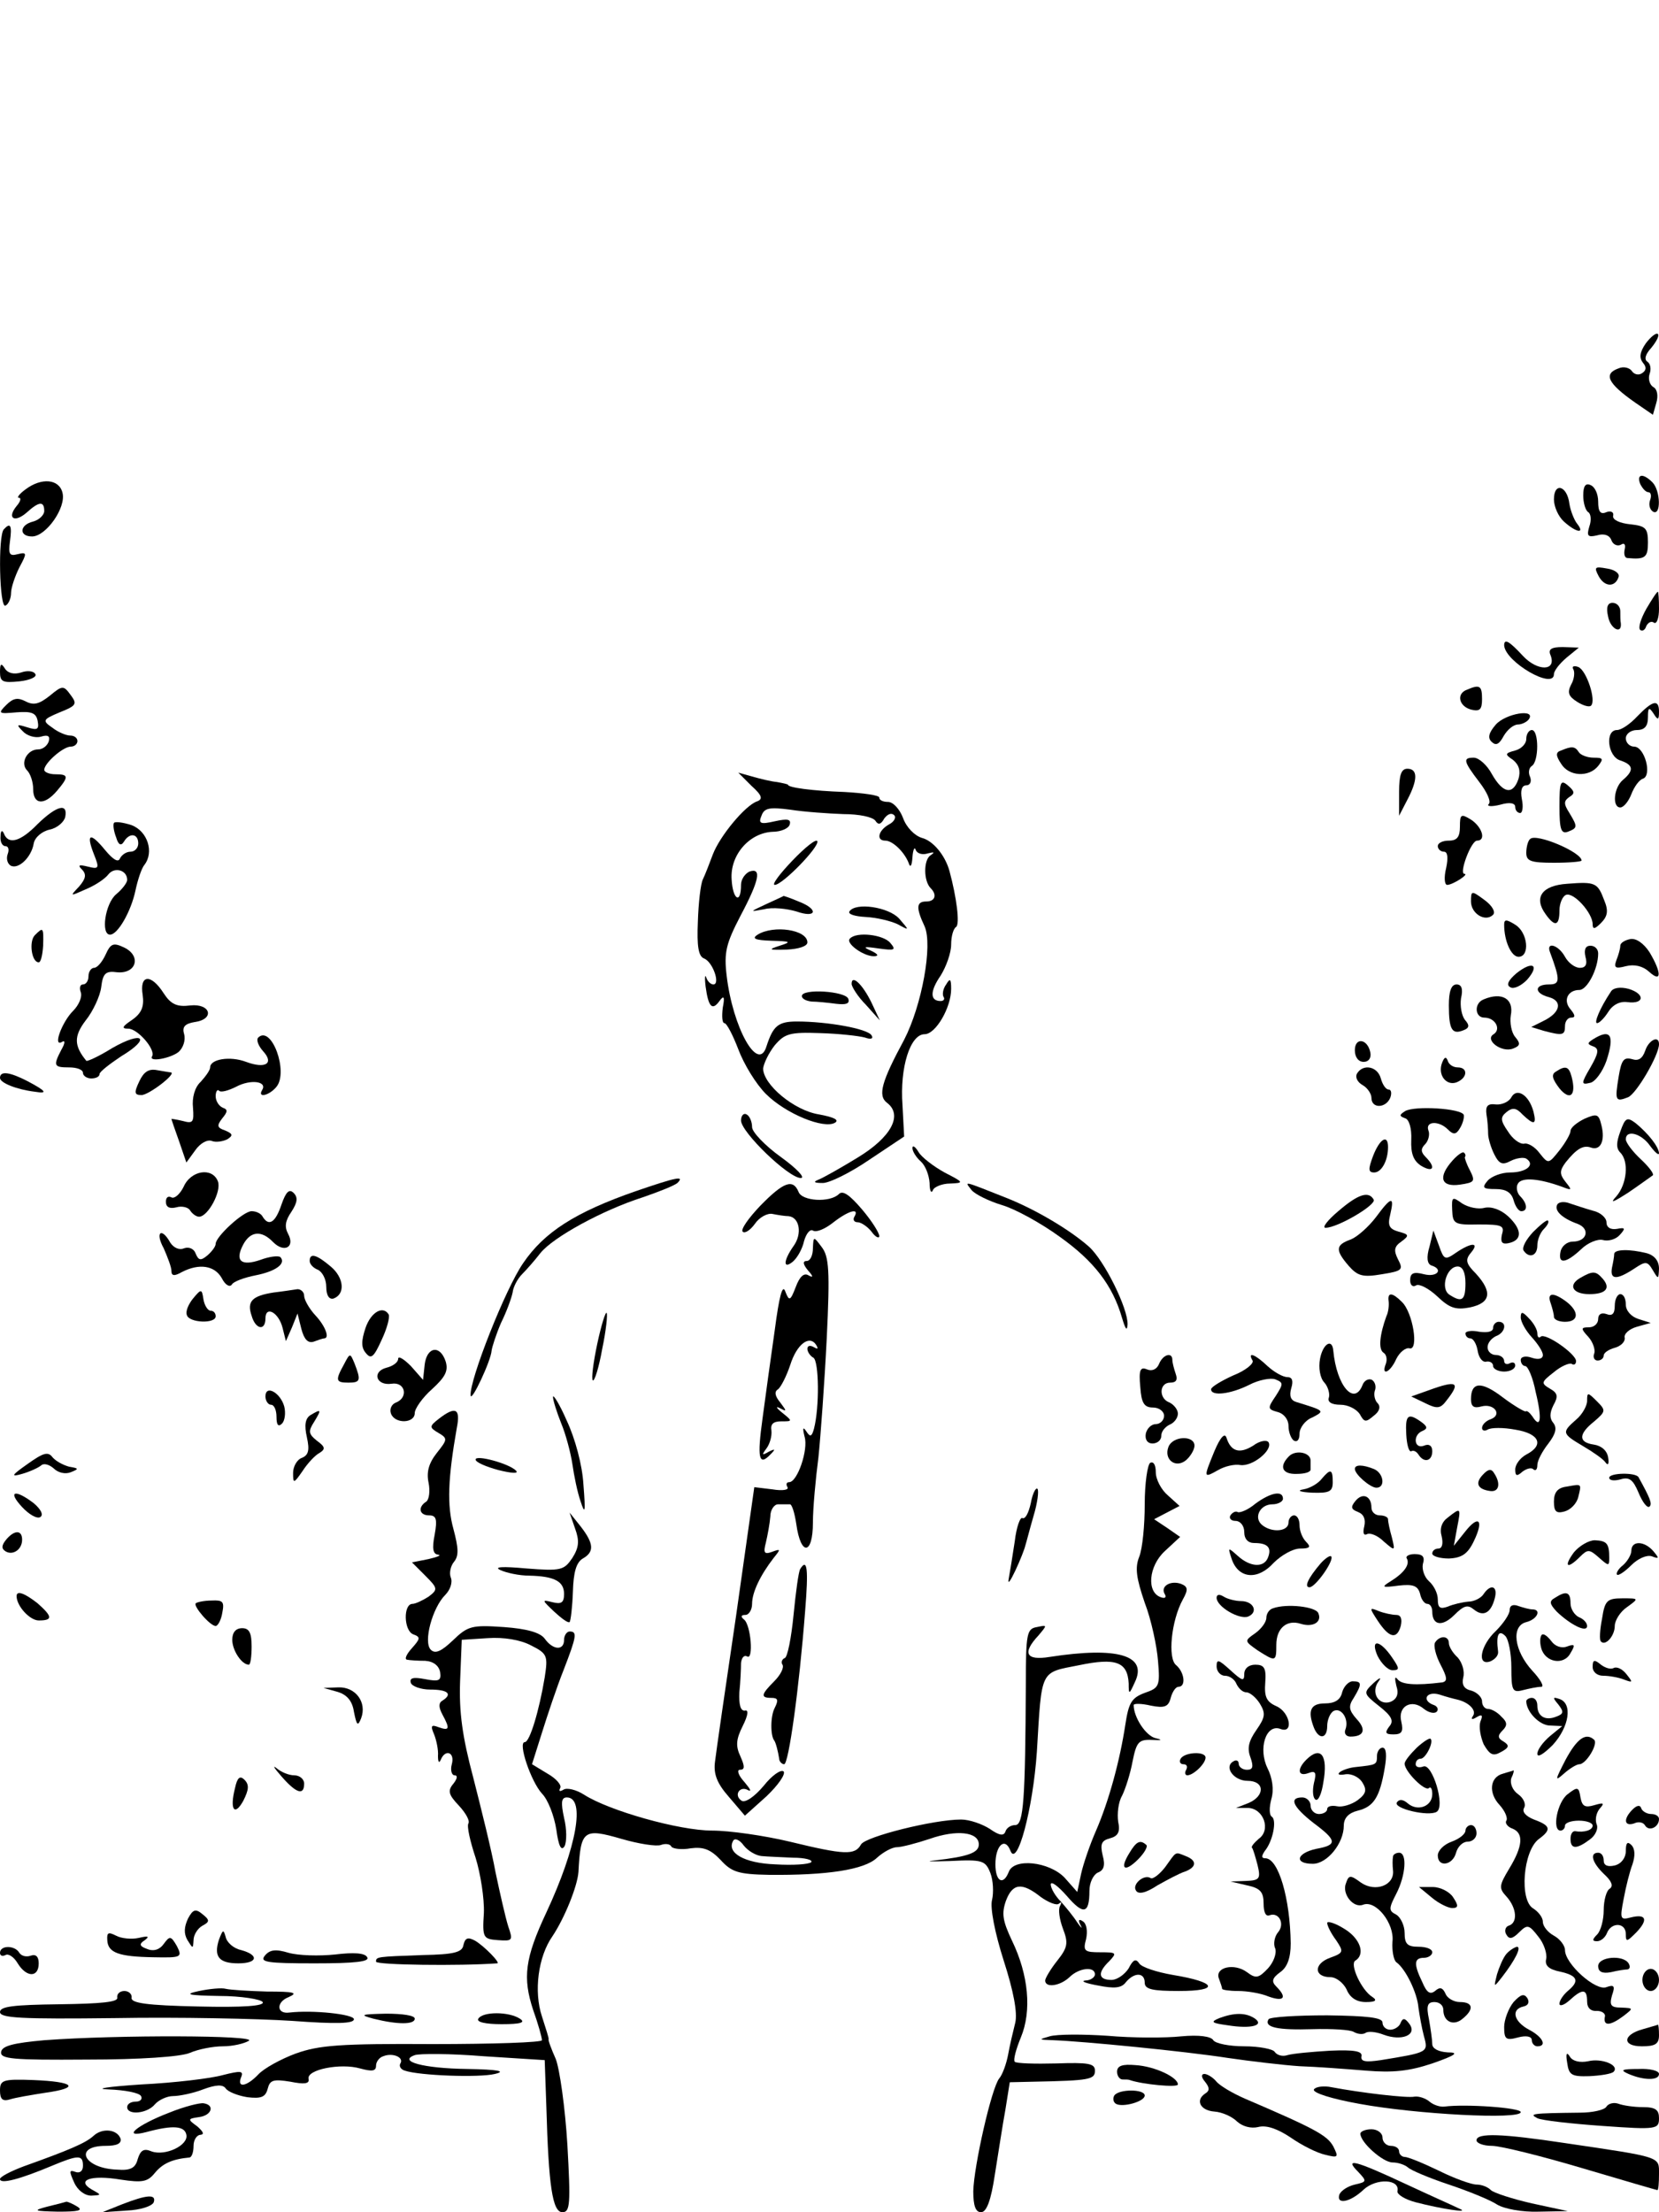 <?xml version="1.0" standalone="no"?>
<!DOCTYPE svg PUBLIC "-//W3C//DTD SVG 20010904//EN"
 "http://www.w3.org/TR/2001/REC-SVG-20010904/DTD/svg10.dtd">
<svg version="1.0" xmlns="http://www.w3.org/2000/svg"
 width="300pt" height="400pt" viewBox="0 0 300 400"
 preserveAspectRatio="xMidYMid meet">
<g transform="translate(0,400) scale(0.1,-0.1)"
fill="#000000" stroke="none">
<path d="M2976 3379 c-11 -16 -12 -26 -5 -35 7 -8 6 -14 -2 -19 -6 -4 -14 -2
-18 4 -4 6 -15 9 -24 5 -28 -10 -20 -27 30 -62 l32 -22 6 21 c4 13 2 25 -5 29
-7 4 -10 15 -7 24 3 8 2 18 -4 22 -6 4 -4 13 7 25 9 11 15 22 12 25 -3 3 -13
-5 -22 -17z"/>
<path d="M2966 3125 c4 -8 10 -15 15 -15 4 0 6 -6 3 -14 -3 -8 -1 -17 5 -21
15 -9 14 38 -1 53 -17 17 -29 15 -22 -3z"/>
<path d="M46 3115 c-11 -8 -16 -15 -12 -15 5 0 3 -7 -4 -15 -18 -22 -4 -31 18
-12 23 21 32 21 32 3 0 -7 -9 -16 -20 -19 -25 -6 -26 -27 -2 -27 25 0 62 52
55 79 -6 25 -38 28 -67 6z"/>
<path d="M2863 3104 c0 -13 4 -27 9 -30 5 -3 6 -15 2 -26 -5 -17 -3 -20 14
-16 13 4 23 0 26 -9 3 -8 11 -11 17 -8 6 4 9 1 7 -8 -2 -9 0 -16 5 -16 32 -3
37 1 37 28 0 26 -4 30 -32 33 -19 2 -32 8 -31 15 2 7 -4 10 -12 7 -11 -5 -15
1 -15 19 0 14 -6 27 -14 30 -9 4 -13 -2 -13 -19z"/>
<path d="M2810 3097 c0 -13 8 -31 18 -40 22 -20 39 -23 24 -4 -5 6 -12 23 -14
36 -4 33 -28 40 -28 8z"/>
<path d="M7 3043 c-11 -11 -8 -145 3 -138 6 3 10 14 10 23 0 9 7 30 15 46 14
26 14 28 -3 24 -15 -4 -17 0 -14 23 4 29 1 35 -11 22z"/>
<path d="M2891 2958 c11 -20 30 -20 36 -1 2 6 -7 13 -21 15 -22 4 -24 3 -15
-14z"/>
<path d="M2977 2899 c-10 -18 -15 -34 -11 -38 4 -3 9 0 11 7 3 6 9 10 14 6 5
-3 9 9 9 25 0 17 -1 31 -2 31 -2 0 -11 -14 -21 -31z"/>
<path d="M2908 2885 c4 -22 25 -33 23 -12 -1 4 -1 14 -1 22 0 8 -6 15 -14 15
-9 0 -12 -8 -8 -25z"/>
<path d="M2720 2833 c2 -30 90 -81 90 -52 0 6 10 19 23 30 l22 18 -29 1 c-21
0 -27 -4 -22 -15 11 -29 -24 -29 -50 -1 -25 27 -34 32 -34 19z"/>
<path d="M0 2785 c0 -18 5 -20 35 -17 19 2 32 8 29 13 -3 6 -15 7 -26 3 -13
-4 -24 -1 -29 7 -7 11 -9 9 -9 -6z"/>
<path d="M2845 2790 c3 -5 2 -18 -4 -28 -7 -14 -5 -21 11 -31 11 -7 22 -10 25
-7 10 9 -8 64 -23 70 -8 3 -12 1 -9 -4z"/>
<path d="M90 2742 c-19 -15 -29 -18 -44 -10 -14 7 -22 6 -35 -7 -15 -15 -14
-16 19 -13 27 2 35 -1 38 -15 3 -16 0 -18 -19 -12 -19 6 -20 5 -8 -7 7 -8 22
-13 33 -10 13 4 17 1 14 -9 -3 -8 -11 -14 -19 -14 -20 0 -33 -25 -20 -38 6 -6
11 -21 11 -34 0 -28 20 -30 43 -3 22 26 21 30 -3 30 -11 0 -20 4 -20 8 0 12
34 42 48 42 7 0 12 5 12 10 0 6 -6 10 -13 10 -7 0 -22 6 -32 14 -19 13 -18 15
13 28 30 12 32 15 20 31 -13 18 -15 18 -38 -1z"/>
<path d="M2653 2753 c-20 -7 -15 -30 7 -36 16 -4 20 0 20 19 0 24 -4 27 -27
17z"/>
<path d="M2961 2705 c-13 -14 -29 -25 -37 -25 -22 0 -17 -48 6 -55 24 -8 25
-18 5 -35 -17 -14 -20 -50 -5 -50 6 0 15 11 20 24 5 13 14 26 21 28 17 6 3 58
-16 58 -8 0 -15 7 -15 15 0 8 9 15 20 15 14 0 20 7 20 23 0 18 2 19 10 7 8
-13 10 -12 10 3 0 23 -11 21 -39 -8z"/>
<path d="M2705 2690 c-13 -15 -15 -24 -8 -31 8 -8 14 -5 22 10 7 12 18 21 26
21 7 0 17 5 20 10 12 19 -42 10 -60 -10z"/>
<path d="M2760 2664 c0 -9 -9 -18 -20 -21 -19 -5 -19 -7 -4 -17 11 -9 14 -20
10 -34 -10 -30 -28 -27 -48 8 -9 17 -24 30 -33 30 -20 0 -19 -6 10 -44 14 -18
22 -36 17 -40 -4 -4 5 -5 21 -1 17 5 27 3 27 -4 0 -6 4 -11 9 -11 4 0 6 11 3
25 -3 16 0 25 8 25 7 0 10 7 7 15 -4 8 -2 17 3 20 13 8 13 65 0 65 -5 0 -10
-7 -10 -16z"/>
<path d="M2823 2643 c-10 -3 -10 -9 0 -24 14 -23 50 -25 67 -4 10 13 9 15 -8
15 -12 0 -24 5 -27 10 -7 11 -13 11 -32 3z"/>
<path d="M2530 2568 l0 -43 15 29 c19 36 19 56 0 56 -11 0 -15 -11 -15 -42z"/>
<path d="M1359 2579 c19 -17 21 -24 10 -28 -21 -7 -67 -62 -80 -96 -6 -16 -14
-37 -18 -45 -4 -8 -8 -43 -9 -76 -2 -45 1 -63 11 -67 16 -6 30 -47 17 -47 -5
0 -11 6 -13 13 -2 6 -3 -1 -1 -17 5 -37 12 -44 25 -26 8 11 10 8 6 -12 -2 -16
-1 -28 3 -28 4 0 15 -21 25 -47 10 -27 32 -63 50 -81 36 -36 105 -64 125 -52
8 5 -2 10 -29 15 -45 7 -101 54 -101 83 1 9 10 28 21 42 18 21 27 24 82 22 34
-1 70 -5 81 -8 11 -4 16 -2 12 4 -7 12 -80 25 -135 25 -34 0 -43 -8 -55 -45
-15 -49 -61 34 -72 128 -5 42 -1 58 25 108 34 64 39 88 16 80 -8 -4 -15 -14
-15 -24 0 -36 -15 -27 -17 10 -3 44 32 84 74 86 15 0 29 6 31 13 3 10 -4 11
-27 6 -26 -6 -30 -4 -24 10 5 14 14 16 52 11 25 -4 69 -7 96 -8 28 0 53 -5 58
-12 5 -8 10 -7 16 4 6 8 13 11 18 6 4 -4 0 -12 -10 -17 -19 -11 -23 -29 -6
-29 13 0 34 -20 42 -40 3 -10 6 -6 7 10 1 14 4 20 6 13 3 -7 13 -9 22 -6 12 3
13 2 4 -4 -12 -9 -12 -46 1 -59 12 -12 8 -24 -8 -24 -18 0 -19 -11 -3 -45 15
-34 -5 -143 -37 -205 -41 -76 -48 -101 -31 -114 29 -22 8 -62 -53 -99 -31 -19
-63 -37 -71 -40 -10 -4 -8 -6 7 -6 11 -1 50 18 85 42 l63 42 -3 57 c-5 68 14
128 40 128 20 0 48 48 48 82 0 18 -2 20 -9 8 -6 -8 -7 -18 -5 -22 3 -4 1 -8
-5 -8 -19 0 -20 17 0 46 10 16 19 41 19 56 0 15 4 29 9 32 7 5 1 53 -12 101
-8 29 -30 55 -50 60 -13 4 -28 19 -34 36 -6 16 -18 29 -27 29 -9 0 -16 3 -16
8 0 4 -28 8 -63 10 -58 2 -102 8 -102 13 0 1 -9 3 -20 5 -11 1 -31 6 -45 10
l-25 7 24 -24z"/>
<path d="M2820 2542 c0 -42 3 -50 15 -46 18 7 18 9 3 34 -11 17 -10 22 0 29
10 6 10 10 -3 21 -13 11 -15 6 -15 -38z"/>
<path d="M68 2510 c-31 -32 -53 -38 -61 -17 -3 7 -6 5 -6 -5 -1 -10 3 -18 9
-18 5 0 7 -6 4 -14 -3 -8 -1 -17 5 -21 14 -8 38 15 42 40 2 11 15 22 29 25 14
3 26 14 28 23 5 26 -16 20 -50 -13z"/>
<path d="M2640 2505 c0 -18 -5 -25 -20 -25 -11 0 -20 -4 -20 -10 0 -5 5 -10
11 -10 7 0 8 -11 4 -30 -4 -16 -3 -30 2 -30 10 0 41 20 31 20 -10 0 12 60 23
60 17 0 9 25 -11 38 -18 11 -20 10 -20 -13z"/>
<path d="M206 2512 c-2 -4 0 -16 4 -26 4 -14 9 -16 14 -8 10 17 26 15 26 -3 0
-8 -6 -15 -14 -15 -8 0 -16 -6 -19 -12 -3 -8 -12 -3 -27 15 -27 33 -35 30 -20
-8 10 -25 9 -27 -11 -22 -16 4 -19 3 -11 -5 9 -9 7 -17 -5 -31 -17 -18 -17
-18 12 -5 17 7 35 19 41 27 11 14 34 8 34 -10 0 -5 -9 -17 -20 -26 -20 -17
-28 -73 -11 -73 14 0 38 42 46 80 4 19 11 40 16 46 18 23 6 61 -23 72 -15 5
-30 7 -32 4z"/>
<path d="M1433 2444 c-23 -24 -38 -44 -32 -44 14 0 81 69 77 79 -2 5 -22 -11
-45 -35z"/>
<path d="M2767 2483 c-4 -3 -7 -15 -7 -25 0 -15 8 -18 50 -18 28 0 50 2 50 4
0 15 -82 50 -93 39z"/>
<path d="M2834 2402 c-46 -3 -61 -25 -39 -55 17 -24 25 -21 25 7 0 13 6 26 12
28 14 5 48 -33 48 -53 0 -10 4 -9 15 2 12 12 14 22 6 41 -12 32 -16 34 -67 30z"/>
<path d="M2660 2370 c0 -22 26 -38 40 -24 5 5 -2 17 -16 27 -23 17 -24 17 -24
-3z"/>
<path d="M1385 2365 c-30 -14 -30 -14 -3 -9 15 4 41 1 58 -4 37 -13 41 4 4 18
-14 6 -26 10 -27 10 -1 -1 -15 -7 -32 -15z"/>
<path d="M1536 2352 c-3 -5 10 -9 29 -10 20 -1 45 -7 58 -13 22 -12 22 -12 3
10 -19 21 -79 30 -90 13z"/>
<path d="M2720 2328 c0 -30 13 -58 26 -58 21 0 17 44 -6 58 -16 10 -20 10 -20
0z"/>
<path d="M63 2309 c-11 -11 -6 -49 7 -49 4 0 7 14 8 30 1 34 0 34 -15 19z"/>
<path d="M1370 2310 c-11 -7 -5 -10 25 -11 35 -1 37 -2 15 -9 -22 -7 -20 -8
13 -7 21 1 37 6 37 13 0 23 -61 32 -90 14z"/>
<path d="M1537 2303 c-9 -8 24 -32 43 -32 10 0 8 4 -5 10 -16 7 -13 8 14 4 29
-4 32 -3 21 10 -12 15 -61 21 -73 8z"/>
<path d="M2948 2302 c-10 -2 -18 -7 -18 -12 0 -5 -3 -16 -7 -26 -5 -14 -2 -16
17 -11 16 4 31 0 42 -10 23 -21 23 -2 1 35 -11 17 -25 26 -35 24z"/>
<path d="M191 2274 c-6 -13 -15 -24 -21 -24 -5 0 -10 -7 -10 -15 0 -8 -4 -15
-10 -15 -5 0 -7 -6 -4 -14 3 -8 -3 -23 -14 -34 -20 -20 -37 -66 -20 -56 6 4 6
-2 -1 -14 -15 -29 -14 -32 14 -32 14 0 25 -4 25 -10 0 -5 7 -10 15 -10 8 0 15
3 15 8 0 4 18 18 39 32 55 33 40 47 -16 15 -24 -15 -46 -25 -47 -23 -22 27
-23 44 -1 73 13 16 26 44 28 60 3 25 8 30 29 27 35 -3 44 30 12 45 -19 9 -24
7 -33 -13z"/>
<path d="M2803 2278 c19 -51 18 -58 -2 -58 -27 0 -27 -16 0 -23 25 -7 21 -28
-10 -43 l-22 -11 23 -7 c34 -9 38 -8 38 9 0 8 5 15 11 15 8 0 8 4 -1 15 -14
16 -5 35 16 35 14 0 34 38 34 66 0 8 -6 14 -14 14 -9 0 -12 -7 -9 -20 4 -14 0
-20 -10 -20 -9 0 -21 9 -27 20 -12 22 -35 28 -27 8z"/>
<path d="M2742 2240 c-14 -12 -19 -21 -11 -25 6 -4 19 2 30 13 24 27 11 36
-19 12z"/>
<path d="M258 2201 c3 -21 -2 -33 -19 -45 -18 -12 -20 -16 -7 -16 17 0 50 -38
43 -50 -7 -11 33 -4 48 8 8 7 13 21 10 32 -4 13 1 19 19 22 37 5 29 34 -8 30
-24 -3 -35 2 -48 22 -23 36 -44 34 -38 -3z"/>
<path d="M1540 2221 c0 -5 11 -23 26 -38 l25 -28 -15 32 c-16 33 -36 52 -36
34z"/>
<path d="M2620 2182 c0 -44 6 -53 26 -45 11 4 12 9 3 19 -6 8 -9 25 -7 39 4
17 1 25 -8 25 -10 0 -14 -13 -14 -38z"/>
<path d="M2913 2207 c-20 -30 -31 -57 -25 -57 4 0 13 9 20 20 8 13 21 20 35
18 31 -4 32 15 2 24 -15 4 -28 2 -32 -5z"/>
<path d="M1450 2199 c0 -5 8 -9 18 -10 9 0 29 -2 44 -4 18 -2 25 0 22 9 -5 14
-84 19 -84 5z"/>
<path d="M2683 2193 c-18 -7 -16 -33 1 -33 20 0 31 -21 17 -30 -17 -10 14 -34
35 -26 13 5 14 9 4 21 -7 8 -10 26 -8 39 6 30 -16 43 -49 29z"/>
<path d="M467 2124 c-4 -4 0 -15 9 -25 20 -22 4 -32 -31 -19 -29 11 -65 5 -65
-10 0 -5 -8 -16 -17 -26 -11 -10 -16 -29 -14 -47 2 -26 0 -29 -18 -24 -12 3
-21 4 -21 4 0 -1 6 -19 14 -41 l13 -38 16 22 c9 13 22 20 30 17 7 -3 20 -1 28
3 11 7 10 10 -4 16 -15 5 -15 9 -5 22 10 12 10 16 1 19 -7 3 -13 12 -13 21 0
8 3 13 6 10 3 -4 17 0 31 7 26 14 57 10 47 -6 -9 -15 13 -10 26 6 22 27 -9
112 -33 89z"/>
<path d="M2881 2121 c-11 -7 -11 -9 0 -13 11 -4 10 -12 -5 -38 -17 -29 -17
-32 -1 -28 9 1 23 20 30 40 15 46 8 59 -24 39z"/>
<path d="M2450 2101 c0 -12 6 -21 16 -21 9 0 14 7 12 17 -5 25 -28 28 -28 4z"/>
<path d="M2975 2100 c-5 -14 -12 -19 -24 -15 -15 4 -19 -2 -24 -32 -7 -43 -6
-46 17 -37 15 6 56 76 56 96 0 17 -19 7 -25 -12z"/>
<path d="M2608 2079 c-9 -22 7 -43 26 -36 20 8 21 27 2 27 -8 0 -16 5 -18 12
-3 8 -6 7 -10 -3z"/>
<path d="M252 2045 c-10 -21 -9 -25 4 -25 13 0 64 39 53 41 -2 0 -13 2 -25 4
-15 3 -24 -3 -32 -20z"/>
<path d="M2454 2059 c-4 -7 1 -16 10 -21 9 -5 16 -16 16 -23 0 -20 26 -19 34
0 3 8 2 15 -3 15 -5 0 -11 9 -14 20 -6 22 -32 27 -43 9z"/>
<path d="M2813 2062 c-8 -5 -6 -13 7 -30 19 -23 31 -13 22 21 -5 19 -11 21
-29 9z"/>
<path d="M0 2051 c0 -9 30 -21 63 -25 24 -4 21 1 -13 19 -33 17 -50 19 -50 6z"/>
<path d="M2733 2016 c-4 -8 -17 -14 -28 -13 -15 2 -19 -3 -17 -18 2 -11 3 -27
3 -35 0 -8 5 -25 11 -37 9 -18 15 -20 30 -12 10 5 23 7 28 4 17 -11 0 -25 -29
-25 -16 0 -34 -7 -41 -15 -11 -13 -8 -15 15 -15 18 0 28 -6 32 -20 3 -11 9
-20 14 -20 12 0 11 14 -2 27 -6 6 -8 17 -4 23 7 12 39 9 80 -6 18 -7 18 -6 6
9 -11 14 -11 20 0 35 20 25 32 32 46 27 17 -6 26 12 19 40 -5 21 -8 22 -31 12
-14 -7 -25 -16 -25 -22 0 -5 -9 -21 -20 -35 -20 -25 -20 -25 -36 -5 -8 11 -21
19 -28 17 -8 -1 -21 9 -29 22 -14 20 -14 26 -3 35 11 9 18 8 29 -4 21 -20 26
-19 20 5 -8 30 -30 44 -40 26z"/>
<path d="M2541 1991 c-11 -7 -11 -9 0 -13 7 -2 12 -18 11 -39 -1 -25 4 -38 18
-47 22 -13 27 -3 8 16 -9 9 -9 15 -1 23 6 6 9 18 6 25 -6 17 19 18 35 2 10
-10 15 -10 22 2 5 8 8 19 7 24 -4 12 -89 17 -106 7z"/>
<path d="M1340 1974 c0 -21 86 -104 108 -104 9 0 -7 17 -36 38 -28 20 -52 45
-52 54 0 9 -4 20 -10 23 -5 3 -10 -2 -10 -11z"/>
<path d="M2930 1954 c-7 -19 -8 -30 0 -38 16 -16 12 -57 -7 -79 -13 -14 -6
-11 22 7 22 15 41 29 44 31 2 3 -8 16 -22 29 -15 14 -27 30 -27 36 0 18 28 11
44 -12 9 -12 16 -18 16 -13 -1 12 -19 35 -42 54 -16 12 -19 10 -28 -15z"/>
<path d="M2483 1910 c-9 -24 -9 -30 2 -30 13 0 25 21 25 46 0 24 -15 15 -27
-16z"/>
<path d="M1650 1924 c0 -6 7 -17 15 -24 8 -7 15 -24 16 -39 0 -14 3 -20 6 -13
2 6 17 12 31 12 26 1 25 2 -10 20 -20 11 -42 28 -47 37 -6 10 -11 13 -11 7z"/>
<path d="M2627 1902 c-27 -30 -22 -49 13 -44 27 4 28 6 18 26 -6 11 -10 23 -9
24 2 2 1 6 -2 8 -2 2 -11 -4 -20 -14z"/>
<path d="M332 1854 c-7 -14 -17 -22 -22 -19 -6 3 -10 0 -10 -8 0 -10 7 -13 19
-10 10 3 22 0 25 -6 4 -6 11 -11 16 -11 16 0 41 46 34 64 -10 26 -49 20 -62
-10z"/>
<path d="M1149 1846 c-109 -38 -165 -74 -203 -130 -32 -46 -97 -211 -95 -239
1 -14 37 63 38 81 1 7 8 29 17 50 10 20 19 45 21 55 1 10 9 25 17 33 8 8 23
25 33 38 23 29 113 78 185 101 29 10 57 21 63 26 14 14 -3 10 -76 -15z"/>
<path d="M1375 1820 c-21 -22 -36 -43 -32 -47 4 -4 14 3 22 14 8 12 23 20 32
18 10 -2 23 -4 29 -4 20 -2 25 -32 9 -54 -19 -27 -19 -43 -1 -28 8 7 17 23 20
37 4 14 11 22 16 19 6 -4 22 3 36 14 28 22 49 28 39 11 -3 -5 -1 -10 6 -10 6
0 18 -8 25 -17 7 -10 14 -13 14 -8 0 6 -14 28 -31 48 -23 27 -35 35 -42 28
-16 -16 -67 -13 -73 4 -10 24 -27 18 -69 -25z"/>
<path d="M1757 1848 c7 -8 32 -20 55 -27 24 -7 71 -33 104 -57 62 -44 96 -88
113 -147 6 -20 9 -25 10 -12 1 29 -42 116 -70 141 -34 30 -96 67 -149 88 -81
32 -76 31 -63 14z"/>
<path d="M509 1822 c-11 -33 -23 -40 -34 -22 -3 6 -12 10 -20 10 -15 0 -65
-46 -65 -59 0 -5 -7 -14 -15 -21 -12 -10 -16 -9 -21 3 -3 9 -12 13 -21 10 -9
-4 -19 1 -25 10 -16 29 -28 19 -12 -10 7 -16 14 -34 14 -41 0 -9 5 -10 19 -2
31 16 59 12 72 -11 6 -12 14 -17 18 -12 3 6 23 13 43 17 36 7 56 21 45 33 -4
3 -20 1 -36 -5 -35 -12 -47 -2 -31 28 13 24 33 26 54 4 20 -20 40 -9 27 15 -7
13 -5 24 6 40 11 17 12 26 4 34 -8 8 -14 2 -22 -21z"/>
<path d="M2420 1810 c-19 -16 -30 -30 -23 -30 22 0 93 42 87 51 -9 16 -28 10
-64 -21z"/>
<path d="M2626 1812 c1 -25 4 -27 48 -26 42 0 47 -2 42 -18 -3 -14 0 -18 11
-16 26 5 26 24 1 48 -14 13 -31 19 -44 16 -11 -3 -29 1 -40 8 -18 13 -19 12
-18 -12z"/>
<path d="M2488 1799 c-13 -17 -33 -35 -45 -40 -28 -10 -29 -19 -4 -48 16 -18
25 -21 60 -15 37 6 39 8 29 27 -8 16 -7 23 6 32 15 11 14 13 -5 18 -17 5 -20
11 -15 31 8 34 2 33 -26 -5z"/>
<path d="M2816 1822 c-6 -11 9 -25 37 -35 23 -9 17 -32 -9 -32 -10 0 -20 -8
-22 -18 -5 -23 9 -22 37 4 12 12 30 19 39 17 10 -3 24 1 31 9 11 12 10 14 -5
11 -12 -2 -19 3 -19 12 0 8 -11 18 -25 21 -14 4 -32 10 -41 13 -10 4 -20 3
-23 -2z"/>
<path d="M2772 1772 c-12 -13 -20 -27 -17 -33 10 -15 25 -10 25 9 0 10 5 23
12 30 6 6 10 13 7 15 -2 2 -14 -8 -27 -21z"/>
<path d="M2585 1746 c-6 -20 -4 -31 3 -34 23 -7 11 -22 -13 -16 -19 5 -25 2
-25 -11 0 -9 5 -13 11 -9 6 3 23 -6 38 -20 22 -21 33 -25 59 -20 38 8 41 28
11 61 -18 18 -20 25 -9 38 16 19 1 19 -27 0 -20 -14 -22 -13 -31 13 l-10 27
-7 -29z m65 -66 c0 -31 -6 -36 -29 -21 -17 11 -5 51 15 51 9 0 14 -11 14 -30z"/>
<path d="M1470 1743 c0 -13 -5 -23 -11 -23 -8 0 -7 -6 2 -17 10 -11 10 -14 1
-9 -8 5 -16 -2 -23 -21 -10 -26 -12 -26 -19 -8 -5 14 -11 -9 -19 -70 -7 -49
-17 -121 -22 -159 -10 -72 -7 -88 14 -66 10 10 9 11 -3 5 -12 -7 -13 -6 -4 6
6 8 10 22 9 32 -2 12 3 17 18 17 20 0 21 0 1 16 -10 8 -12 12 -4 8 13 -7 13
-6 1 10 -10 12 -11 20 -4 24 5 4 15 23 22 44 12 38 35 55 47 36 4 -7 3 -8 -4
-4 -7 4 -12 3 -12 -3 0 -5 5 -13 11 -16 10 -7 11 -89 1 -128 -4 -15 -7 -16
-14 -5 -6 9 -7 6 -3 -10 7 -23 -13 -82 -28 -82 -5 0 -6 -4 -3 -9 3 -5 -9 -7
-27 -4 l-33 4 -33 -233 c-19 -128 -36 -246 -38 -263 -3 -22 3 -39 25 -64 l29
-34 39 35 c21 20 35 40 31 45 -5 4 -21 -7 -36 -26 -17 -20 -33 -31 -40 -27
-15 10 -3 28 12 19 7 -3 3 3 -7 15 -11 12 -14 22 -8 22 9 0 9 6 1 24 -9 19 -8
31 4 55 10 20 11 30 4 28 -8 -1 -11 11 -10 33 2 19 3 43 3 53 1 9 5 15 11 12
12 -8 7 58 -6 67 -6 5 -5 8 3 8 6 0 12 9 12 20 0 21 15 52 39 83 13 16 13 17
-3 11 -14 -5 -16 -2 -11 17 3 13 7 34 8 47 0 12 7 22 14 22 7 0 16 0 21 0 4 1
9 -16 12 -36 8 -58 30 -56 30 3 0 26 5 80 10 118 4 39 11 135 15 215 6 123 4
148 -9 165 -15 20 -15 20 -16 -2z"/>
<path d="M2919 1733 c0 -5 -2 -16 -4 -25 -4 -22 8 -23 40 -2 21 14 24 14 34
-3 10 -17 10 -16 11 3 0 14 -8 24 -22 28 -32 8 -58 7 -59 -1z"/>
<path d="M560 1720 c0 -6 7 -13 15 -16 8 -4 15 -17 15 -31 0 -15 5 -23 13 -21
22 8 19 38 -5 58 -26 22 -38 25 -38 10z"/>
<path d="M2857 1689 c-22 -13 -13 -29 17 -29 29 0 39 10 25 27 -13 15 -18 16
-42 2z"/>
<path d="M349 1652 c-8 -10 -14 -23 -11 -30 4 -14 52 -16 52 -2 0 6 -4 10 -9
10 -5 0 -11 9 -13 20 -3 20 -4 20 -19 2z"/>
<path d="M495 1663 c-39 -6 -49 -16 -40 -42 7 -25 25 -28 25 -5 0 24 24 11 31
-17 l6 -24 11 25 10 25 7 -28 c5 -19 12 -26 22 -23 8 3 17 6 19 6 11 0 2 23
-16 42 -11 12 -20 28 -20 35 0 7 -6 12 -12 12 -7 -1 -26 -4 -43 -6z"/>
<path d="M2511 1648 c1 -7 0 -20 -4 -28 -12 -33 -15 -60 -5 -66 5 -3 7 -12 4
-20 -9 -23 8 -16 19 9 6 12 17 21 24 19 17 -4 6 65 -14 84 -17 17 -26 18 -24
2z"/>
<path d="M2804 1644 c3 -9 6 -20 6 -25 0 -5 9 -9 20 -9 25 0 26 18 3 36 -24
18 -36 17 -29 -2z"/>
<path d="M2920 1639 c0 -15 -5 -19 -15 -15 -9 3 -15 0 -15 -9 0 -8 -7 -15 -17
-15 -14 0 -15 -2 -1 -17 9 -10 13 -24 11 -30 -3 -7 0 -13 6 -13 6 0 11 4 11 9
0 5 9 11 20 14 11 3 19 11 18 18 -2 7 8 16 22 20 l25 7 -22 7 c-13 4 -23 15
-23 26 0 11 -4 19 -10 19 -5 0 -10 -9 -10 -21z"/>
<path d="M661 1599 c-8 -24 -8 -36 1 -46 9 -11 14 -7 28 24 10 21 15 41 13 46
-10 17 -32 5 -42 -24z"/>
<path d="M1080 1570 c-7 -33 -11 -63 -8 -66 3 -2 11 23 17 57 7 33 10 63 8 65
-2 3 -10 -23 -17 -56z"/>
<path d="M2750 1618 c0 -8 9 -24 20 -36 11 -12 20 -26 20 -32 0 -7 -8 -9 -20
-5 -11 4 -20 2 -20 -4 0 -6 4 -11 8 -11 5 0 14 -21 19 -47 12 -49 9 -68 -6
-44 -5 7 -10 11 -12 9 -2 -1 -21 10 -41 25 -39 30 -58 29 -58 -3 0 -13 5 -17
19 -13 23 6 38 -15 17 -23 -9 -3 -16 -10 -16 -16 0 -5 5 -6 10 -3 6 4 29 4 50
0 44 -7 53 -28 20 -45 -11 -6 -20 -18 -20 -27 0 -12 3 -13 13 -4 8 6 17 8 20
4 4 -3 7 0 7 8 0 8 9 25 20 39 13 17 16 28 9 37 -7 8 -7 18 0 32 9 16 8 22 -6
30 -17 10 -16 12 7 30 13 11 28 17 32 15 4 -3 8 -1 8 5 0 13 -56 52 -64 44 -3
-3 -6 -1 -6 6 0 7 -7 19 -15 27 -12 13 -15 13 -15 2z"/>
<path d="M2700 1599 c0 -7 -10 -9 -25 -7 -14 3 -25 1 -25 -3 0 -5 4 -9 9 -9 5
0 11 -10 13 -22 2 -13 9 -22 16 -20 6 1 12 -2 12 -8 0 -5 9 -10 20 -10 11 0
20 5 20 11 0 5 -4 7 -10 4 -5 -3 -10 -1 -10 4 0 6 -7 11 -15 11 -8 0 -15 6
-15 14 0 8 7 16 15 20 17 6 21 26 5 26 -5 0 -10 -5 -10 -11z"/>
<path d="M2387 1543 c-3 -16 0 -35 8 -43 7 -8 10 -21 8 -27 -3 -8 5 -13 21
-13 14 0 29 -8 35 -17 8 -15 11 -15 25 -3 11 8 13 17 7 23 -5 5 -7 15 -5 22 3
7 1 16 -5 20 -6 3 -14 -1 -17 -9 -15 -39 -47 -2 -53 62 -2 23 -19 12 -24 -15z"/>
<path d="M768 1533 l-3 -28 -22 25 c-13 13 -23 19 -23 13 0 -6 -9 -13 -21 -16
-27 -7 -19 -33 9 -29 25 4 31 -25 8 -34 -8 -3 -12 -12 -9 -20 7 -19 43 -18 43
1 0 8 14 28 31 43 24 22 30 33 25 50 -10 31 -34 27 -38 -5z"/>
<path d="M622 1533 c-16 -29 -15 -33 8 -33 22 0 23 4 11 35 -8 19 -8 19 -19
-2z"/>
<path d="M2096 1534 c-4 -10 -13 -14 -22 -10 -12 5 -15 -1 -12 -32 2 -29 7
-37 23 -37 11 0 20 -7 20 -15 0 -8 -7 -15 -15 -15 -8 0 -16 -8 -18 -17 -2 -11
3 -18 12 -18 9 0 16 6 16 14 0 8 7 16 15 20 8 3 15 12 15 20 0 7 -7 16 -15 20
-20 7 -19 36 1 36 11 0 14 5 10 16 -3 9 -6 20 -6 25 0 15 -17 10 -24 -7z"/>
<path d="M2265 1540 c3 -5 -12 -18 -35 -27 -22 -10 -40 -21 -40 -25 0 -13 35
-9 69 8 17 9 39 13 47 10 15 -6 15 -8 1 -30 -15 -22 -15 -24 3 -29 12 -3 20
-14 20 -25 0 -12 5 -24 10 -27 6 -3 10 2 10 13 0 10 10 24 23 29 23 12 23 12
-29 28 -10 3 -13 11 -9 25 4 13 2 20 -7 20 -8 0 -24 9 -36 20 -22 21 -37 27
-27 10z"/>
<path d="M2583 1486 l-31 -11 25 -12 c22 -11 28 -10 39 5 26 33 19 37 -33 18z"/>
<path d="M480 1475 c0 -8 5 -15 10 -15 6 0 10 -10 10 -22 0 -14 3 -19 10 -12
5 5 7 19 4 31 -7 25 -34 40 -34 18z"/>
<path d="M1000 1474 c0 -6 7 -28 15 -48 8 -19 17 -53 20 -73 3 -21 9 -51 15
-68 8 -25 9 -19 5 31 -2 35 -15 83 -30 115 -13 30 -25 49 -25 43z"/>
<path d="M2870 1467 c0 -9 -9 -25 -20 -34 -26 -23 -26 -25 13 -48 17 -10 36
-23 40 -29 5 -7 7 -3 5 9 -2 12 -12 21 -26 23 -28 4 -28 19 1 42 21 18 21 20
5 36 -17 17 -18 17 -18 1z"/>
<path d="M561 1441 c-9 -6 -11 -18 -6 -40 5 -23 3 -32 -9 -37 -9 -3 -16 -16
-16 -27 0 -20 1 -20 17 3 9 14 23 29 31 33 11 7 10 11 -5 22 -15 12 -16 17 -5
34 14 23 13 24 -7 12z"/>
<path d="M794 1435 c-18 -14 -18 -16 -1 -26 17 -10 16 -12 -3 -36 -15 -19 -19
-35 -15 -54 3 -15 1 -30 -4 -34 -16 -10 -13 -25 5 -25 13 0 15 -7 10 -35 -5
-25 -3 -35 6 -36 7 -1 0 -4 -17 -8 l-30 -6 24 -24 c23 -23 23 -25 6 -38 -11
-7 -24 -13 -29 -13 -17 0 -16 -48 1 -55 14 -5 13 -8 -2 -25 -10 -11 -14 -20
-9 -21 5 -1 20 -2 33 -2 15 -1 25 -9 27 -21 2 -15 -2 -17 -28 -12 -21 4 -28 2
-25 -7 2 -6 18 -12 35 -12 32 0 41 -8 22 -20 -7 -4 -7 -12 0 -25 14 -26 13
-30 -7 -23 -13 5 -15 3 -8 -13 4 -10 8 -28 7 -39 0 -11 2 -14 5 -7 8 20 26 14
20 -8 -3 -11 0 -20 5 -20 6 0 5 -6 -2 -15 -11 -13 -9 -20 10 -40 12 -13 20
-27 17 -32 -3 -5 3 -32 13 -62 9 -29 16 -74 15 -100 -3 -45 -1 -47 25 -49 27
-2 28 -1 19 25 -5 16 -15 60 -23 98 -7 39 -26 115 -40 170 -20 75 -26 119 -24
175 l3 75 47 3 c29 2 59 -3 78 -13 30 -15 31 -19 25 -58 -10 -60 -27 -117 -36
-117 -13 0 11 -71 31 -93 11 -11 22 -40 26 -65 4 -30 9 -40 15 -30 4 8 4 31
-1 51 -6 28 -5 37 5 37 34 0 18 -90 -37 -208 -39 -83 -43 -118 -24 -176 9 -25
16 -50 16 -55 0 -4 -89 -7 -197 -7 -168 1 -206 -2 -248 -17 -27 -10 -58 -27
-68 -38 -21 -22 -39 -25 -31 -5 5 12 -1 12 -33 4 -21 -6 -87 -14 -148 -17 -60
-4 -87 -8 -58 -9 28 -1 55 -6 58 -12 3 -5 -1 -10 -9 -10 -9 0 -16 -4 -16 -10
0 -15 36 -12 50 5 7 8 22 15 33 15 11 0 36 5 54 12 24 9 36 9 41 2 4 -6 21
-13 39 -16 25 -3 33 0 37 15 4 16 10 18 41 13 25 -5 35 -4 33 5 -4 17 58 29
93 19 22 -6 29 -5 29 5 0 7 6 15 13 17 17 7 38 -2 31 -13 -3 -5 1 -11 8 -13
26 -9 134 -13 163 -6 21 5 6 8 -50 9 -80 1 -126 14 -95 25 8 3 64 3 125 -2
l110 -7 3 -85 c4 -142 11 -190 29 -190 14 0 15 15 9 122 -4 67 -14 137 -21
155 -8 18 -14 34 -13 36 1 1 -5 19 -12 41 -15 45 -7 108 19 145 22 33 45 90
47 116 4 76 9 80 78 60 31 -9 63 -14 71 -11 8 3 17 2 19 -3 3 -4 19 -6 35 -3
23 3 36 -2 54 -21 20 -22 32 -26 88 -27 104 -1 172 9 195 31 11 10 27 19 36
19 8 0 35 7 59 15 48 17 89 13 89 -10 0 -15 -19 -22 -80 -29 -19 -2 -7 -2 28
-1 59 3 64 1 73 -22 5 -13 6 -35 3 -48 -4 -14 5 -60 21 -110 18 -56 25 -94 21
-112 -4 -16 -10 -41 -13 -58 -3 -16 -10 -36 -16 -43 -14 -17 -46 -159 -47
-204 0 -26 4 -38 14 -38 10 0 18 21 25 68 6 37 14 90 19 117 l8 50 44 1 c101
2 110 4 110 20 0 13 -12 15 -70 13 -39 -1 -72 0 -75 3 -3 3 2 22 11 44 20 48
14 113 -16 175 -17 36 -19 49 -11 72 12 32 29 34 63 7 14 -10 29 -16 33 -12 5
4 5 2 2 -4 -4 -6 -1 -25 5 -41 10 -26 9 -34 -10 -58 -12 -15 -22 -32 -22 -36
0 -14 27 -10 44 6 17 17 46 20 46 5 0 -5 -8 -11 -17 -11 -10 -1 0 -5 22 -9 30
-6 43 -5 51 6 15 18 34 18 34 -1 0 -12 14 -15 62 -15 75 0 68 16 -11 29 -29 5
-57 14 -61 21 -6 9 -11 7 -19 -9 -7 -11 -21 -21 -31 -21 -24 0 -26 13 -4 34
14 15 13 16 -16 16 -29 0 -32 2 -26 24 3 14 1 28 -6 32 -7 5 -9 2 -4 -7 4 -8
1 -5 -6 5 -7 11 -21 28 -30 38 -10 10 -18 24 -18 31 1 6 13 -3 29 -21 30 -35
41 -33 41 9 0 15 7 29 15 33 11 4 14 13 9 31 -5 21 -2 27 13 31 15 4 19 12 15
30 -2 14 0 35 7 47 6 12 15 40 19 62 7 35 11 40 35 39 18 -1 20 0 7 3 -18 4
-40 38 -40 60 0 3 14 3 31 -1 25 -5 32 -2 36 14 3 11 9 20 14 20 14 0 11 26
-4 39 -16 12 -9 81 12 119 10 18 9 23 -3 28 -19 7 -38 -4 -30 -18 4 -6 1 -9
-7 -6 -26 9 -22 56 7 83 l28 26 -23 16 -24 16 23 12 23 12 -21 19 c-12 10 -22
29 -22 42 0 13 -4 20 -10 17 -5 -3 -10 -37 -10 -75 0 -38 -4 -80 -10 -95 -8
-20 -5 -39 10 -83 12 -31 22 -79 24 -105 4 -46 2 -49 -24 -58 -24 -9 -29 -18
-35 -57 -10 -66 -30 -139 -53 -192 -11 -25 -23 -60 -27 -78 l-7 -33 -23 26
c-28 29 -92 36 -101 10 -10 -25 -24 -17 -24 14 0 34 17 50 27 25 12 -33 41 75
48 179 9 150 5 142 76 156 67 14 88 6 90 -33 0 -21 1 -20 11 2 24 49 -31 65
-154 46 -43 -7 -50 7 -20 39 16 19 16 19 -3 15 -18 -3 -20 -11 -20 -103 -1
-208 -4 -255 -19 -255 -8 0 -16 -5 -18 -12 -3 -8 -11 -7 -28 5 -14 9 -37 17
-52 17 -50 0 -173 -31 -181 -45 -11 -20 -30 -19 -129 5 -46 11 -109 20 -140
20 -60 0 -187 36 -232 65 -14 9 -31 13 -37 9 -7 -4 -9 -3 -6 3 3 5 -7 17 -23
26 l-28 17 18 57 c10 32 27 83 39 113 24 62 25 70 11 70 -5 0 -10 -7 -10 -15
0 -20 -20 -19 -35 2 -8 11 -32 18 -74 21 -58 4 -65 2 -92 -24 -21 -20 -32 -25
-40 -17 -14 14 3 76 26 99 9 9 14 23 10 32 -3 8 0 21 6 28 9 11 8 25 -1 59
-12 43 -10 92 6 183 7 35 -2 40 -32 17z m583 -791 c10 -1 36 -2 57 -3 22 0 36
-4 33 -8 -4 -4 -33 -6 -65 -4 -56 2 -89 21 -76 43 3 5 12 1 19 -9 8 -10 22
-18 32 -19z"/>
<path d="M2543 1406 c1 -19 5 -32 9 -30 4 2 9 0 13 -6 10 -16 25 -12 25 6 0
10 -6 14 -15 10 -18 -7 -21 20 -2 27 9 4 8 8 -3 16 -24 17 -29 13 -27 -23z"/>
<path d="M2196 1376 c-20 -49 -20 -49 7 -34 12 7 30 11 40 9 22 -3 59 27 51
41 -3 5 -16 3 -28 -6 -24 -15 -40 -11 -48 14 -3 10 -11 2 -22 -24z"/>
<path d="M2113 1384 c-9 -23 13 -40 32 -24 8 7 15 19 15 26 0 19 -39 18 -47
-2z"/>
<path d="M50 1353 c-30 -21 -31 -24 -10 -18 14 4 29 11 34 15 5 5 15 2 23 -5
8 -8 21 -11 31 -7 15 6 15 7 -3 10 -11 3 -24 10 -30 17 -8 11 -17 8 -45 -12z"/>
<path d="M2331 1367 c-19 -19 -12 -33 14 -32 14 0 25 3 25 8 0 4 0 11 0 16 0
15 -27 20 -39 8z"/>
<path d="M860 1361 c0 -5 19 -13 41 -19 24 -6 38 -7 32 -1 -13 13 -73 29 -73
20z"/>
<path d="M2450 1344 c0 -10 28 -34 39 -34 17 0 13 27 -5 34 -20 8 -34 8 -34 0z"/>
<path d="M2681 1333 c-14 -15 -9 -26 14 -29 16 -2 19 14 7 32 -5 9 -11 8 -21
-3z"/>
<path d="M2390 1326 c-6 -8 -21 -17 -33 -19 -13 -2 -6 -5 16 -6 31 -1 37 2 37
19 0 24 -4 25 -20 6z"/>
<path d="M2910 1328 c0 -5 9 -6 20 -3 16 5 23 0 33 -24 7 -17 16 -29 20 -25 5
5 1 15 -20 53 -5 9 -53 8 -53 -1z"/>
<path d="M2833 1312 c-16 -2 -23 -10 -23 -27 0 -18 4 -22 19 -18 11 3 22 14
25 26 6 25 7 24 -21 19z"/>
<path d="M1864 1282 c-4 -18 -10 -29 -15 -27 -4 3 -11 -16 -14 -42 -4 -27 -9
-57 -11 -68 -2 -11 3 -4 12 15 9 19 17 40 18 45 2 6 8 30 15 54 7 23 10 46 7
49 -3 3 -9 -9 -12 -26z"/>
<path d="M40 1275 c12 -13 27 -22 33 -18 6 4 1 14 -12 25 -34 26 -48 22 -21
-7z"/>
<path d="M2270 1281 c-13 -11 -28 -17 -32 -15 -3 2 -9 0 -13 -6 -3 -5 1 -10 9
-10 9 0 16 -9 16 -20 0 -13 7 -20 18 -20 24 0 32 -8 25 -26 -7 -19 -32 -18
-55 3 -18 16 -18 16 -10 -8 13 -34 47 -36 75 -5 14 14 35 26 48 26 18 0 20 3
11 12 -7 7 -12 20 -12 30 0 10 -4 18 -10 18 -5 0 -10 -6 -10 -13 0 -16 -29
-19 -47 -5 -17 13 -5 38 18 38 10 0 19 5 19 10 0 16 -23 11 -50 -9z"/>
<path d="M2451 1286 c-9 -11 -8 -15 5 -20 10 -4 14 -13 11 -26 -3 -12 -1 -17
5 -14 5 3 19 -2 30 -13 21 -18 21 -18 15 7 -4 14 -7 28 -7 33 0 4 -7 7 -15 7
-8 0 -15 6 -15 14 0 21 -16 28 -29 12z"/>
<path d="M2618 1256 c-11 -8 -15 -20 -11 -34 3 -13 1 -22 -6 -22 -6 0 -11 -4
-11 -9 0 -5 14 -9 30 -9 23 1 34 8 45 31 19 39 9 49 -16 17 l-20 -25 6 33 c7
36 7 37 -17 18z"/>
<path d="M1040 1236 c8 -22 7 -34 -5 -53 -15 -22 -20 -24 -83 -19 -44 4 -60 3
-47 -3 11 -5 34 -10 52 -10 45 -1 63 -10 63 -33 0 -16 -5 -19 -21 -15 -20 5
-19 4 3 -17 13 -12 25 -21 28 -19 2 2 5 27 6 55 1 35 6 53 18 60 21 12 20 27
-4 58 l-20 25 10 -29z"/>
<path d="M11 1216 c-8 -10 -9 -16 -1 -21 13 -8 30 3 30 21 0 18 -14 18 -29 0z"/>
<path d="M2846 1193 c-19 -26 -12 -31 11 -8 14 14 17 14 34 -1 18 -16 19 -16
19 -1 0 26 -4 31 -26 32 -11 0 -28 -10 -38 -22z"/>
<path d="M2950 1196 c0 -7 -7 -19 -15 -26 -9 -7 -13 -15 -11 -17 2 -3 14 5 26
17 12 12 28 19 37 16 13 -5 14 -4 3 9 -16 19 -40 20 -40 1z"/>
<path d="M2388 1173 c-23 -27 -30 -43 -20 -43 11 0 46 50 39 56 -2 2 -11 -4
-19 -13z"/>
<path d="M2544 1182 c6 -11 -5 -26 -29 -41 -18 -11 -16 -12 14 -8 26 3 35 0
39 -15 2 -10 8 -18 13 -18 5 0 9 -6 9 -14 0 -25 18 -28 40 -6 17 17 24 19 35
10 17 -14 31 -7 38 20 6 22 -7 27 -20 8 -4 -7 -17 -14 -28 -14 -11 -1 -28 -5
-37 -9 -14 -5 -18 -2 -18 13 0 11 -7 25 -16 33 -8 7 -13 21 -11 31 4 13 0 18
-15 18 -10 0 -17 -4 -14 -8z"/>
<path d="M1447 1163 c-3 -5 -8 -42 -12 -83 -4 -41 -11 -77 -16 -78 -5 -2 -7
-8 -4 -12 3 -5 -3 -18 -15 -30 -24 -24 -25 -30 -5 -30 12 0 13 -4 6 -18 -8
-15 -8 -50 -1 -59 3 -4 7 -20 9 -33 0 -5 5 -10 9 -10 8 0 27 135 38 278 6 74
4 96 -9 75z"/>
<path d="M30 1114 c0 -18 24 -44 40 -44 26 0 25 7 -2 31 -23 18 -38 24 -38 13z"/>
<path d="M2200 1111 c0 -16 41 -40 57 -34 19 8 10 28 -13 28 -10 0 -25 4 -31
8 -8 5 -13 4 -13 -2z"/>
<path d="M2812 1111 c-11 -6 -10 -11 3 -25 25 -24 55 -39 55 -26 0 6 -7 13
-15 16 -8 4 -15 15 -15 25 0 21 -8 23 -28 10z"/>
<path d="M354 1101 c-5 -5 26 -41 36 -41 4 0 10 11 12 24 4 20 1 23 -19 22
-14 0 -27 -3 -29 -5z"/>
<path d="M2897 1073 c-4 -20 -5 -39 -2 -41 8 -9 25 10 25 28 0 10 10 26 22 34
22 16 22 16 -8 16 -28 0 -32 -4 -37 -37z"/>
<path d="M2302 1092 c-7 -2 -12 -10 -12 -17 0 -8 -9 -20 -20 -28 -20 -14 -20
-14 4 -31 33 -21 34 -21 34 10 0 30 19 46 44 38 22 -7 39 3 32 19 -4 12 -57
18 -82 9z"/>
<path d="M2730 1089 c0 -8 -12 -25 -25 -38 -28 -26 -35 -64 -10 -55 9 4 15 11
14 18 -4 30 1 40 13 28 6 -6 11 -32 11 -57 0 -42 2 -46 21 -41 12 3 26 6 33 6
6 0 -1 13 -16 29 -33 36 -39 81 -11 88 20 5 28 23 11 23 -5 0 -16 3 -25 6 -10
4 -16 1 -16 -7z"/>
<path d="M2491 1070 c21 -32 35 -35 42 -10 3 13 0 20 -8 20 -7 0 -22 3 -32 7
-17 7 -17 6 -2 -17z"/>
<path d="M420 1035 c0 -19 17 -45 30 -45 3 0 5 15 5 33 0 24 -4 33 -17 33 -12
0 -18 -8 -18 -21z"/>
<path d="M2788 1044 c-3 -3 -4 -13 -1 -24 7 -26 41 -32 53 -9 9 15 8 17 -6 12
-10 -4 -22 0 -29 10 -7 9 -14 14 -17 11z"/>
<path d="M2595 1030 c-3 -5 1 -23 10 -40 12 -23 13 -30 3 -32 -49 -6 -74 -4
-81 6 -5 6 -5 1 -2 -12 5 -15 1 -24 -10 -29 -22 -8 -37 17 -22 37 6 8 2 7 -9
-3 -19 -18 -19 -19 10 -42 23 -18 27 -27 18 -37 -8 -11 -7 -14 8 -14 15 0 18
5 14 23 -7 28 19 42 41 23 9 -7 19 -9 23 -5 4 4 1 10 -5 12 -23 8 -14 26 10
19 12 -4 27 -8 32 -9 21 -5 35 -19 29 -29 -5 -7 -2 -8 6 -3 10 6 12 4 7 -8 -3
-9 0 -27 6 -41 11 -19 17 -22 31 -14 15 8 16 12 5 19 -11 6 -11 11 -2 20 9 9
9 15 -2 25 -7 8 -18 14 -24 14 -6 0 -11 6 -11 14 0 7 -9 16 -19 19 -14 3 -18
11 -15 24 3 11 -2 27 -10 36 -9 8 -16 20 -16 26 0 14 -17 14 -25 1z"/>
<path d="M2491 1006 c7 -14 19 -26 27 -26 13 0 13 3 0 22 -22 33 -41 36 -27 4z"/>
<path d="M2200 987 c0 -9 7 -17 15 -17 9 0 18 -7 21 -15 4 -8 11 -15 18 -15 6
0 17 -9 24 -20 11 -18 10 -25 -6 -48 -14 -20 -17 -33 -11 -49 6 -17 5 -23 -6
-23 -8 0 -15 5 -15 11 0 5 -4 8 -10 4 -17 -10 1 -35 26 -35 31 0 32 -27 2 -40
l-23 -9 22 0 c28 -1 42 -40 19 -56 -8 -7 -14 -14 -12 -16 2 -2 6 -16 10 -31 6
-25 4 -28 -21 -29 l-28 -1 30 -7 c24 -5 30 -12 30 -33 0 -16 4 -24 11 -21 17
6 28 -16 15 -31 -6 -7 -9 -21 -5 -29 3 -9 -3 -25 -13 -36 -17 -18 -22 -19 -38
-7 -23 17 -58 9 -51 -11 3 -8 6 -17 6 -19 0 -2 13 -4 29 -4 16 0 41 -4 55 -10
28 -10 34 -2 14 18 -9 9 -8 15 7 26 13 9 19 26 19 52 -1 81 -22 154 -46 154
-7 0 -7 4 -1 13 15 18 22 56 13 62 -5 3 -5 17 -1 32 5 17 2 38 -7 56 -17 35
-3 80 23 71 25 -10 18 30 -7 41 -18 8 -22 17 -20 43 2 26 -2 32 -18 32 -12 0
-20 -7 -20 -17 0 -14 -4 -12 -25 7 -21 19 -25 21 -25 7z"/>
<path d="M2880 986 c0 -9 8 -16 19 -16 11 0 28 -3 38 -7 16 -6 16 -5 4 10 -7
9 -17 14 -23 11 -5 -3 -15 0 -23 6 -12 10 -15 9 -15 -4z"/>
<path d="M2427 940 c-3 -14 -14 -20 -31 -20 -26 0 -32 -13 -20 -44 9 -22 24
-20 24 3 0 11 5 23 11 27 14 8 29 -14 22 -33 -3 -7 1 -13 9 -13 25 0 29 13 11
32 -14 16 -15 23 -5 38 15 25 15 30 -2 30 -7 0 -16 -9 -19 -20z"/>
<path d="M610 941 c17 -5 27 -16 30 -36 5 -25 7 -27 13 -12 11 29 -10 57 -41
56 l-27 -1 25 -7z"/>
<path d="M2760 924 c0 -19 24 -44 43 -44 l22 -1 -22 -18 c-13 -11 -23 -25 -23
-32 0 -8 12 0 28 16 30 33 36 75 12 83 -12 4 -13 3 -2 -10 10 -13 10 -17 -4
-22 -20 -8 -34 1 -34 20 0 8 -4 14 -10 14 -5 0 -10 -3 -10 -6z"/>
<path d="M2562 840 c-12 -12 -22 -24 -22 -29 0 -14 37 -51 44 -44 3 3 6 -1 6
-11 0 -22 -26 -32 -44 -17 -9 8 -16 8 -20 2 -7 -11 57 -26 72 -17 16 10 -8 88
-24 82 -8 -3 -14 -1 -14 4 0 6 4 10 9 10 9 0 24 30 18 36 -2 2 -13 -5 -25 -16z"/>
<path d="M2831 818 c-19 -37 -20 -40 -3 -25 10 9 23 17 28 17 12 0 34 36 27
44 -15 14 -31 3 -52 -36z"/>
<path d="M2490 825 c0 -16 -1 -16 -38 -20 -12 -1 -26 -6 -30 -10 -4 -4 1 -5
12 -3 10 1 23 -5 29 -14 9 -14 8 -21 -8 -33 -11 -8 -28 -13 -37 -11 -10 2 -18
0 -18 -5 0 -5 -7 -9 -15 -9 -8 0 -15 7 -15 15 0 8 -7 15 -15 15 -25 0 -17 -17
20 -46 43 -32 44 -40 5 -47 -36 -8 -40 -27 -6 -27 26 0 56 37 56 69 0 14 9 23
25 27 29 7 40 24 49 77 4 23 3 37 -4 37 -5 0 -10 -7 -10 -15z"/>
<path d="M2135 820 c-3 -5 -1 -10 5 -10 6 0 8 -4 5 -10 -3 -5 -2 -10 2 -10 11
0 33 21 33 32 0 12 -38 10 -45 -2z"/>
<path d="M2362 818 c-17 -17 -15 -31 4 -24 13 5 15 1 10 -18 -3 -14 -2 -27 3
-30 5 -3 11 11 14 31 9 50 -5 67 -31 41z"/>
<path d="M509 788 c27 -31 41 -35 41 -13 0 8 -8 15 -18 15 -10 0 -24 6 -32 13
-8 6 -4 0 9 -15z"/>
<path d="M2718 793 c-24 -6 -27 -35 -6 -57 9 -10 15 -23 12 -28 -3 -4 2 -11
10 -14 22 -8 20 -32 -5 -73 -18 -30 -19 -35 -5 -50 19 -21 21 -48 4 -53 -6 -2
-8 -10 -4 -16 5 -9 11 -8 23 4 15 15 18 14 35 -8 10 -12 16 -31 14 -40 -3 -12
5 -19 25 -23 32 -7 36 -17 14 -35 -8 -7 -15 -17 -15 -23 0 -5 8 -3 18 6 24 22
32 21 32 -2 0 -12 7 -18 18 -17 9 0 16 -5 14 -11 -3 -17 10 -16 34 2 18 14 18
14 -4 15 -19 0 -22 4 -17 22 6 17 4 20 -10 15 -19 -8 -75 42 -75 67 0 8 -9 20
-20 26 -11 6 -20 17 -20 25 0 8 -8 18 -17 24 -26 14 -19 105 10 126 23 17 21
24 -9 35 -15 6 -22 14 -18 21 4 7 -1 18 -11 25 -10 7 -15 20 -12 29 4 8 5 14
4 14 -1 -1 -10 -3 -19 -6z"/>
<path d="M425 767 c-10 -39 -1 -52 15 -23 10 20 11 29 2 38 -8 8 -13 4 -17
-15z"/>
<path d="M2835 756 c-19 -14 -29 -66 -13 -66 4 0 8 4 8 9 0 5 11 9 25 9 14 0
25 -4 25 -9 0 -8 -15 -13 -32 -10 -5 0 -8 -6 -8 -14 0 -19 11 -19 35 -1 10 7
16 20 12 28 -3 9 0 21 6 28 9 10 7 11 -10 6 -17 -5 -22 -2 -25 14 -3 19 -5 20
-23 6z"/>
<path d="M2952 728 c-17 -17 -15 -31 3 -25 8 4 17 2 20 -4 7 -11 25 -3 25 12
0 5 -6 9 -14 9 -8 0 -16 5 -18 10 -2 7 -8 6 -16 -2z"/>
<path d="M2650 690 c0 -6 -11 -15 -25 -20 -14 -5 -25 -16 -25 -25 0 -22 27
-18 33 5 3 11 12 20 21 20 9 0 16 7 16 15 0 8 -4 15 -10 15 -5 0 -10 -5 -10
-10z"/>
<path d="M2042 649 c-18 -29 -8 -35 16 -11 11 11 18 23 15 26 -11 10 -18 7
-31 -15z"/>
<path d="M2940 653 c0 -12 -8 -23 -20 -26 -13 -3 -20 0 -20 9 0 8 -4 14 -10
14 -16 0 -11 -18 11 -39 13 -12 17 -21 10 -26 -6 -3 -11 -21 -11 -39 0 -17 -5
-37 -12 -44 -9 -9 -9 -12 0 -12 7 0 15 7 18 15 8 20 34 19 34 -2 0 -15 2 -14
19 3 22 23 18 34 -10 27 -19 -5 -20 -3 -13 33 4 22 11 50 16 63 5 15 5 28 -2
35 -7 7 -10 4 -10 -11z"/>
<path d="M2107 624 c-10 -13 -22 -22 -26 -20 -12 8 -34 -11 -27 -22 4 -8 18
-5 39 9 18 10 40 22 50 25 21 8 22 20 1 28 -20 8 -16 9 -37 -20z"/>
<path d="M2519 643 c-1 -5 -1 -16 0 -25 3 -27 -32 -40 -58 -22 -19 14 -22 14
-27 -1 -8 -19 13 -46 31 -39 23 9 57 -34 53 -67 -1 -16 2 -33 7 -37 17 -12 38
-56 40 -82 2 -14 6 -37 10 -52 8 -29 8 -29 -78 -43 -27 -4 -37 -3 -35 7 2 9
-12 12 -57 10 -33 -2 -67 -5 -77 -8 -9 -3 -19 0 -23 6 -3 5 -28 10 -55 10 -27
0 -52 5 -56 11 -4 7 -26 10 -58 7 -28 -3 -88 -3 -133 1 -44 3 -92 3 -105 -1
-21 -6 -20 -6 7 -7 54 -2 238 -20 315 -32 41 -6 100 -13 130 -15 30 -1 84 -5
120 -8 49 -4 78 -1 120 13 43 15 49 20 28 20 -17 1 -28 7 -28 15 0 7 -3 28 -6
45 -5 24 -3 31 10 31 9 0 16 -6 16 -14 0 -22 19 -30 35 -16 21 17 19 30 -5 30
-11 0 -23 7 -26 15 -5 11 -10 13 -19 5 -9 -7 -15 -3 -23 16 -16 33 -15 44 3
44 8 0 15 5 15 10 0 6 -11 10 -25 10 -20 0 -25 5 -25 25 0 13 -7 28 -15 33
-14 7 -14 11 0 38 17 33 20 74 5 74 -5 0 -11 -3 -11 -7z"/>
<path d="M2589 569 c13 -11 30 -19 37 -19 11 0 12 4 2 19 -6 10 -23 19 -37 19
l-25 0 23 -19z"/>
<path d="M340 531 c-7 -15 -8 -27 -1 -39 10 -16 10 -16 11 0 0 9 7 21 16 26
13 7 14 10 0 21 -12 10 -17 9 -26 -8z"/>
<path d="M2400 523 c0 -5 7 -19 16 -31 14 -21 14 -23 -11 -32 -30 -11 -29 -35
1 -35 10 0 23 -10 29 -22 6 -15 18 -23 35 -23 17 0 21 3 12 9 -20 12 -42 60
-31 66 19 12 8 41 -21 58 -16 10 -30 14 -30 10z"/>
<path d="M194 492 c1 -23 21 -30 84 -31 50 -1 52 0 42 20 -11 19 -13 19 -24 4
-7 -10 -18 -14 -30 -9 -14 5 -15 9 -4 16 9 7 6 8 -11 4 -13 -3 -32 -1 -41 4
-14 7 -17 6 -16 -8z"/>
<path d="M396 493 c-10 -31 0 -43 35 -43 35 0 38 15 5 24 -14 3 -26 14 -28 24
-4 14 -5 13 -12 -5z"/>
<path d="M838 483 c-2 -13 -17 -17 -73 -18 -84 -3 -85 -3 -85 -12 0 -6 151 -8
219 -3 7 0 -23 31 -40 41 -13 7 -18 5 -21 -8z"/>
<path d="M0 469 c0 -5 4 -7 10 -4 5 3 15 -3 22 -15 16 -26 38 -26 38 0 0 12
-5 17 -14 14 -8 -3 -17 -1 -21 5 -8 14 -35 14 -35 0z"/>
<path d="M479 464 c-10 -12 4 -14 90 -14 73 0 100 3 95 11 -4 8 -25 9 -58 5
-29 -3 -66 -2 -84 3 -23 7 -34 6 -43 -5z"/>
<path d="M2724 467 c-6 -7 -13 -24 -17 -37 -6 -24 -6 -24 9 -5 24 31 36 55 27
55 -4 -1 -13 -6 -19 -13z"/>
<path d="M2890 445 c0 -10 7 -14 23 -11 12 3 26 5 30 5 5 1 5 6 2 11 -10 16
-55 12 -55 -5z"/>
<path d="M2970 420 c0 -11 7 -20 15 -20 8 0 15 9 15 20 0 11 -7 20 -15 20 -8
0 -15 -9 -15 -20z"/>
<path d="M360 400 c-28 -6 -21 -8 37 -9 39 0 75 -6 78 -11 4 -7 -34 -10 -117
-8 -92 2 -122 6 -120 16 1 6 -5 12 -13 12 -8 0 -14 -5 -13 -12 2 -8 -29 -11
-105 -12 -83 -1 -107 -4 -107 -14 0 -11 38 -13 208 -11 114 2 258 -1 320 -5
81 -6 112 -5 112 3 0 9 -74 17 -117 12 -23 -3 -24 19 -1 28 18 8 10 10 -39 10
-34 1 -67 3 -75 5 -7 2 -29 0 -48 -4z"/>
<path d="M2737 380 c-9 -11 -17 -32 -17 -45 0 -22 3 -25 25 -19 15 4 25 2 25
-5 0 -6 5 -11 10 -11 18 0 10 17 -15 30 -28 15 -33 37 -10 42 9 2 11 8 7 15
-6 9 -12 7 -25 -7z"/>
<path d="M675 350 c44 -11 75 -11 75 0 0 6 -23 9 -52 9 -45 -1 -49 -2 -23 -9z"/>
<path d="M865 350 c-4 -6 12 -10 42 -10 35 0 44 3 33 10 -20 13 -67 13 -75 0z"/>
<path d="M2205 351 c-17 -7 -14 -9 15 -13 43 -7 68 0 48 13 -16 10 -36 10 -63
0z"/>
<path d="M2294 349 c-9 -15 17 -20 80 -18 34 1 68 -1 74 -5 7 -4 16 -5 21 -2
5 4 20 2 33 -3 32 -12 61 -1 47 19 -8 11 -12 12 -16 3 -2 -7 -11 -13 -19 -13
-8 0 -14 6 -14 13 0 9 -27 12 -100 13 -56 0 -103 -3 -106 -7z"/>
<path d="M2971 331 c-37 -10 -38 -31 -2 -31 24 0 31 4 31 20 0 11 -1 20 -2 19
-2 -1 -14 -4 -27 -8z"/>
<path d="M80 311 c-55 -5 -76 -10 -78 -21 -2 -13 20 -15 155 -14 96 0 169 5
186 12 16 7 43 12 60 12 18 0 39 5 47 10 16 10 -235 11 -370 1z"/>
<path d="M2834 270 c3 -22 8 -25 40 -24 20 1 40 4 44 8 11 12 -22 25 -46 19
-15 -3 -28 0 -33 8 -6 10 -8 6 -5 -11z"/>
<path d="M2020 254 c0 -8 5 -14 10 -14 6 0 11 0 13 -1 23 -8 87 -14 87 -8 0
13 -42 33 -77 35 -23 2 -33 -1 -33 -12z"/>
<path d="M2945 250 c28 -12 55 -12 55 0 0 6 -17 10 -37 9 -31 0 -34 -2 -18 -9z"/>
<path d="M2179 236 c8 -10 9 -16 1 -21 -19 -12 -10 -31 16 -33 14 -1 32 -9 41
-18 10 -9 25 -13 38 -10 15 4 35 -3 59 -19 20 -14 48 -28 62 -31 24 -6 25 -5
15 15 -11 20 -33 32 -159 86 -23 10 -47 24 -53 32 -6 7 -16 13 -21 13 -6 0 -6
-6 1 -14z"/>
<path d="M0 220 c0 -16 5 -20 18 -16 9 3 38 8 64 12 64 9 53 20 -22 23 -55 2
-60 0 -60 -19z"/>
<path d="M2376 222 c-3 -6 32 -17 82 -26 103 -19 292 -29 292 -15 0 8 -100 15
-138 10 -8 -1 -20 3 -27 9 -7 6 -19 10 -27 9 -13 -3 -97 7 -150 17 -14 3 -29
1 -32 -4z"/>
<path d="M2015 211 c-3 -5 -2 -12 3 -15 12 -7 52 4 52 15 0 12 -47 12 -55 0z"/>
<path d="M306 180 c-60 -23 -87 -47 -41 -35 48 13 69 11 72 -5 4 -19 -38 -39
-63 -30 -14 6 -20 2 -25 -14 -4 -16 -13 -21 -37 -19 -61 2 -80 43 -21 43 20 0
29 4 27 13 -6 17 -33 20 -49 5 -14 -13 -45 -26 -126 -55 -24 -9 -43 -19 -43
-23 0 -10 37 0 94 24 48 20 56 20 56 0 0 -10 -6 -14 -14 -11 -11 4 -11 1 -2
-19 6 -14 19 -24 31 -24 19 1 19 1 1 11 -29 17 -2 27 52 18 40 -6 49 -4 62 12
14 17 31 25 63 28 4 1 7 10 7 21 0 11 6 20 13 20 7 1 4 6 -6 15 -18 13 -18 14
3 17 23 3 29 22 8 25 -7 1 -35 -6 -62 -17z"/>
<path d="M2905 191 c-3 -6 -25 -11 -48 -11 -89 -1 -92 -2 -77 -10 8 -4 61 -10
118 -14 98 -7 102 -6 102 14 0 15 -6 20 -29 20 -16 0 -36 3 -44 6 -8 3 -18 1
-22 -5z"/>
<path d="M2460 142 c0 -16 41 -52 58 -52 10 0 22 -4 28 -9 5 -5 38 -19 74 -31
36 -12 75 -28 87 -36 13 -8 46 -14 75 -13 l53 1 -65 14 c-35 8 -69 19 -74 24
-6 6 -17 10 -26 10 -9 0 -40 11 -68 25 -29 14 -56 25 -62 25 -5 0 -10 5 -10
10 0 6 -7 10 -15 10 -8 0 -15 7 -15 15 0 8 -9 15 -20 15 -11 0 -20 -4 -20 -8z"/>
<path d="M2670 130 c0 -5 12 -10 28 -10 15 0 88 -18 162 -40 74 -22 136 -40
137 -40 2 0 3 13 3 29 0 32 6 30 -170 56 -113 17 -160 19 -160 5z"/>
<path d="M2456 73 c16 -17 16 -18 -6 -23 -13 -3 -25 -11 -28 -18 -6 -19 20
-14 44 9 23 21 66 19 61 -3 -1 -6 14 -15 33 -20 46 -12 99 -20 80 -12 -8 4
-53 24 -98 45 -92 43 -112 48 -86 22z"/>
<path d="M220 14 l-35 -14 44 3 c25 1 46 8 49 15 5 15 -12 14 -58 -4z"/>
<path d="M85 10 c-26 -7 -24 -8 20 -9 36 0 46 2 35 9 -8 5 -17 9 -20 9 -3 -1
-18 -5 -35 -9z"/>
</g>
</svg>
